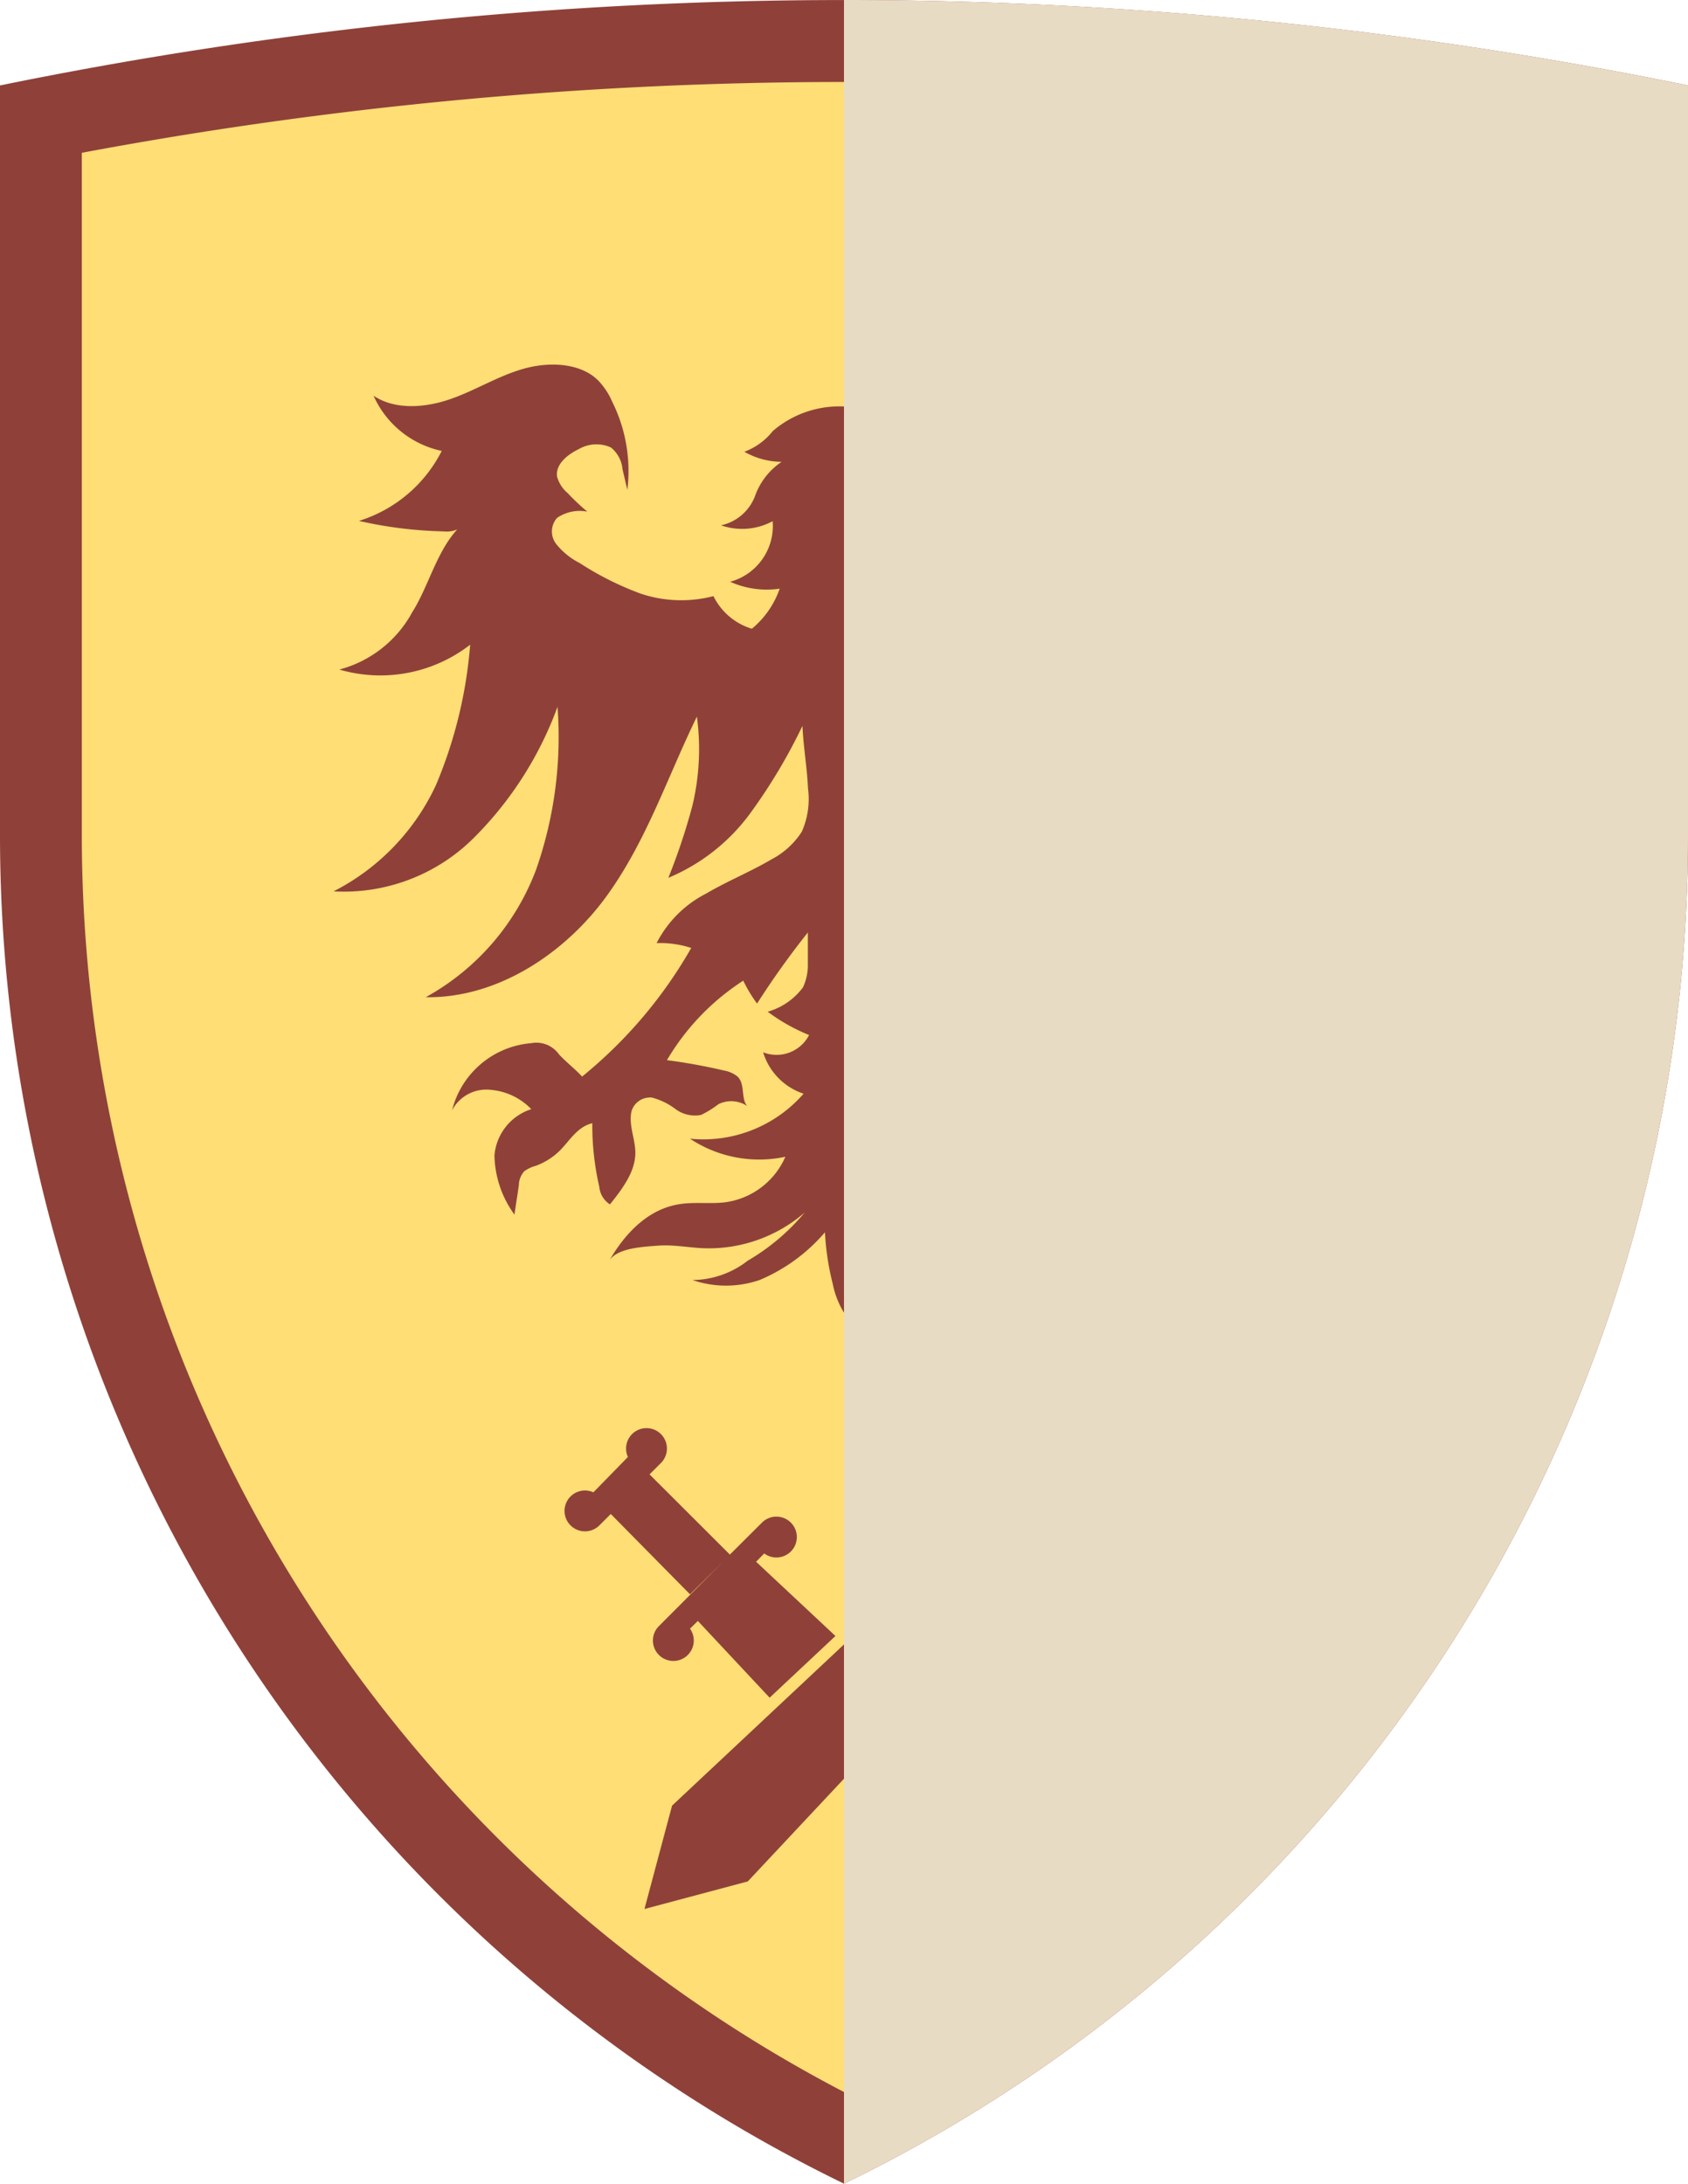 <svg xmlns="http://www.w3.org/2000/svg" viewBox="0 0 122.32 158.21"><defs><style>.cls-1{isolation:isolate;}.cls-2{fill:#8f4139;}.cls-3{fill:#ffde75;}.cls-4{fill:#e8dbc4;mix-blend-mode:multiply;}</style></defs><title>1</title><g class="cls-1"><g id="Capa_2" data-name="Capa 2"><g id="OBJECT"><path class="cls-2" d="M122.32,6.19A305.36,305.36,0,0,0,0,6.19V60.52a108.6,108.6,0,0,0,61.16,97.69h0a108.6,108.6,0,0,0,61.16-97.69V6.19Z"/><path class="cls-3" d="M61.16,151.57a102.68,102.68,0,0,1-55.23-91V11.07a299.82,299.82,0,0,1,110.45,0V60.52a102.64,102.64,0,0,1-55.22,91Z"/><path class="cls-2" d="M81,108.42a1.48,1.48,0,0,0-1.66-.3l-2.53-2.53a1.48,1.48,0,1,0-2.4.44l.83.82-5.82,5.81.52.53h0l-2.84-2.84a1.48,1.48,0,1,0-.17,2.23l.59.6L48.7,130.82l-2,7.49,7.49-2,17.64-18.83.56.56a1.49,1.49,0,0,0,.15,1.92,1.48,1.48,0,0,0,2.09-2.09L70,113.19h0l2.32,2.32,5.82-5.82.82.82a1.48,1.48,0,1,0,2.1-2.09Z"/><path class="cls-2" d="M52.36,113.19h0l-4.63,4.64A1.48,1.48,0,1,0,50,118l.57-.56L55.77,123l4.77-4.47-5.75-5.38.59-.6a1.48,1.48,0,1,0-.17-2.23l-2.85,2.84h0l.53-.53-5.82-5.81.82-.82a1.48,1.48,0,1,0-2.39-.44L43,108.12a1.48,1.48,0,1,0,.44,2.39l.82-.82L50,115.51Z"/><polygon class="cls-2" points="66.59 124.23 61.74 129.41 68.17 136.27 75.66 138.31 73.62 130.82 66.59 124.23"/><path class="cls-2" d="M89,60.64a13.33,13.33,0,0,0,10.28,4,16.4,16.4,0,0,1-7.42-7.72,32.74,32.74,0,0,1-2.47-10.15,10.61,10.61,0,0,0,9.48,1.8,8.44,8.44,0,0,1-5.28-4.15c-1.17-1.87-1.74-4.36-3.26-6a2,2,0,0,0,1,.14,30.59,30.59,0,0,0,6.12-.76,10.08,10.08,0,0,1-6-5.07,6.93,6.93,0,0,0,4.93-4c-1.53,1.06-3.76.87-5.57.24s-3.43-1.65-5.29-2.19-4.15-.44-5.42.86a5.11,5.11,0,0,0-1,1.52A11.23,11.23,0,0,0,78,35.48L78.37,34a2.28,2.28,0,0,1,.86-1.56,2.54,2.54,0,0,1,2.33.12c.87.4,1.72,1.13,1.58,2a2.46,2.46,0,0,1-.76,1.18,16.77,16.77,0,0,1-1.44,1.35,2.91,2.91,0,0,1,2.2.45,1.49,1.49,0,0,1,.06,1.9,5.18,5.18,0,0,1-1.69,1.37A22.16,22.16,0,0,1,77.07,43a9.22,9.22,0,0,1-5.28.16,4.58,4.58,0,0,1-2.74,2.35,9,9,0,0,1-1.88.45,6.49,6.49,0,0,1-1.27-1.6,6.27,6.27,0,0,0,3.13.13,3.9,3.9,0,0,1-2.11-2.13,2.72,2.72,0,0,0,1.87.14,4.44,4.44,0,0,1-2.27-3,4.11,4.11,0,0,0,1.55.51,3.35,3.35,0,0,1-.82-2.72c1.77-.73,1.5-.31,3.45-.41l.18-.24c-1.64-1.07-1.49-1.67-3.52-1.72A6.1,6.1,0,0,0,63,29.77,7.4,7.4,0,0,0,56,31.23a4.71,4.71,0,0,1-2.06,1.5,5.51,5.51,0,0,0,2.7.73A5,5,0,0,0,54.69,36a3.41,3.41,0,0,1-2.44,2.06,4.65,4.65,0,0,0,3.74-.3,4.19,4.19,0,0,1-3.08,4.39,6.48,6.48,0,0,0,3.59.5,6.57,6.57,0,0,1-2,2.89l-.06,0a4.58,4.58,0,0,1-2.74-2.35A9.26,9.26,0,0,1,46.4,43,22.35,22.35,0,0,1,42,40.79a5.18,5.18,0,0,1-1.69-1.37,1.48,1.48,0,0,1,.06-1.9,2.9,2.9,0,0,1,2.19-.45,16.64,16.64,0,0,1-1.43-1.35,2.39,2.39,0,0,1-.76-1.18c-.14-.86.71-1.59,1.57-2a2.54,2.54,0,0,1,2.33-.12A2.29,2.29,0,0,1,45.11,34l.35,1.49a11.23,11.23,0,0,0-1.1-6.39,5.11,5.11,0,0,0-1-1.52c-1.28-1.3-3.57-1.39-5.43-.86s-3.47,1.56-5.28,2.19-4,.82-5.58-.24a7,7,0,0,0,4.94,4,10.08,10.08,0,0,1-6,5.07,30.59,30.59,0,0,0,6.12.76,2,2,0,0,0,1-.14c-1.52,1.67-2.09,4.16-3.26,6a8.47,8.47,0,0,1-5.28,4.15,10.62,10.62,0,0,0,9.48-1.8,32.74,32.74,0,0,1-2.47,10.15,16.38,16.38,0,0,1-7.43,7.72,13.35,13.35,0,0,0,10.29-4,26,26,0,0,0,5.94-9.37A29.12,29.12,0,0,1,38.85,63a17.65,17.65,0,0,1-8,9.25c5.36.08,10.22-3.34,13.11-7.33s4.4-8.61,6.54-13a17.62,17.62,0,0,1-.33,6.47,44.84,44.84,0,0,1-1.74,5.21A14.09,14.09,0,0,0,54.31,59a40.13,40.13,0,0,0,3.84-6.41c.06,1.47.34,3.07.4,4.53a5.8,5.8,0,0,1-.45,3.14,5.8,5.8,0,0,1-2.19,2c-1.53.9-3.21,1.58-4.74,2.48a8.24,8.24,0,0,0-3.59,3.59,7.33,7.33,0,0,1,2.51.35A33.16,33.16,0,0,1,42.18,78c-.49-.54-1.2-1.09-1.69-1.63a2,2,0,0,0-2-.79,6.45,6.45,0,0,0-5.73,4.86,2.8,2.8,0,0,1,2.79-1.48,4.62,4.62,0,0,1,2.95,1.4,3.86,3.86,0,0,0-2.67,3.35A7.52,7.52,0,0,0,37.28,88c.1-.71.22-1.43.32-2.14a1.53,1.53,0,0,1,.39-1,2.49,2.49,0,0,1,.82-.39,4.89,4.89,0,0,0,1.74-1.09c.73-.73,1.29-1.75,2.37-2A20,20,0,0,0,43.43,86a1.68,1.68,0,0,0,.77,1.26c.9-1.13,1.84-2.36,1.84-3.74,0-1-.5-2-.28-3a1.4,1.4,0,0,1,1.48-1,4.92,4.92,0,0,1,1.72.84,2.36,2.36,0,0,0,1.84.42A7.14,7.14,0,0,0,52.06,80a2.09,2.09,0,0,1,2.08.13c-.46-.55-.13-1.56-.68-2.12a2.14,2.14,0,0,0-1-.45,41.07,41.07,0,0,0-4.13-.75,17.27,17.27,0,0,1,5.53-5.76,10.31,10.31,0,0,0,1,1.66,61.15,61.15,0,0,1,3.68-5.15c0,.75,0,1.56,0,2.31a3.81,3.81,0,0,1-.35,1.66,4.83,4.83,0,0,1-2.56,1.77,13.45,13.45,0,0,0,3,1.69,2.65,2.65,0,0,1-3.33,1.25,4.56,4.56,0,0,0,2.93,3A9.64,9.64,0,0,1,50,82.5a9.07,9.07,0,0,0,6.91,1.31,5.57,5.57,0,0,1-4.47,3.31c-1.08.11-2.18-.05-3.24.13-2.29.37-3.92,2.16-5,4,.67-.83,2.31-.91,3.47-1s2.3.16,3.45.19a10.61,10.61,0,0,0,7.19-2.59,15.57,15.57,0,0,1-4.13,3.49,6.59,6.59,0,0,1-4,1.4,7.49,7.49,0,0,0,4.86,0,12.68,12.68,0,0,0,4.74-3.46A18.89,18.89,0,0,0,60.34,93,6.41,6.41,0,0,0,62,96.2c1-.88.78-2,1.13-3.23a18.89,18.89,0,0,0,.64-3.64,12.65,12.65,0,0,0,4.73,3.46,7.52,7.52,0,0,0,4.87,0,6.57,6.57,0,0,1-4-1.4,15.78,15.78,0,0,1-4.14-3.49,10.62,10.62,0,0,0,7.19,2.59c1.16,0,2.31-.23,3.46-.19s2.8.13,3.47,1c-1.08-1.81-2.71-3.6-5-4-1.06-.18-2.16,0-3.24-.13a5.57,5.57,0,0,1-4.47-3.31,9.07,9.07,0,0,0,6.91-1.31,9.66,9.66,0,0,1-8.3-3.3,4.55,4.55,0,0,0,2.94-3A2.65,2.65,0,0,1,64.82,75a13.17,13.17,0,0,0,3-1.69,4.91,4.91,0,0,1-2.56-1.77A4,4,0,0,1,65,69.88c0-.75,0-1.56,0-2.31a61.15,61.15,0,0,1,3.68,5.15,10.31,10.31,0,0,0,1-1.66,17.37,17.37,0,0,1,5.53,5.76,40.07,40.07,0,0,0-4.13.75A2.14,2.14,0,0,0,70,78c-.55.56-.23,1.57-.68,2.12A2.09,2.09,0,0,1,71.42,80a7.44,7.44,0,0,0,1.25.78,2.37,2.37,0,0,0,1.85-.42,4.84,4.84,0,0,1,1.72-.84,1.39,1.39,0,0,1,1.47,1c.23,1-.28,2-.28,3,0,1.38.95,2.61,1.85,3.74A1.71,1.71,0,0,0,80.05,86a20.51,20.51,0,0,0,.51-4.62c1.08.22,1.63,1.24,2.37,2a4.89,4.89,0,0,0,1.74,1.09,2.49,2.49,0,0,1,.82.39,1.58,1.58,0,0,1,.39,1c.1.71.21,1.43.31,2.14a7.46,7.46,0,0,0,1.48-4.32A3.86,3.86,0,0,0,85,80.31a4.59,4.59,0,0,1,2.94-1.4,2.8,2.8,0,0,1,2.8,1.48A6.45,6.45,0,0,0,85,75.53a2.44,2.44,0,0,0-1.2.12,2.33,2.33,0,0,0-.82.67c-.49.54-1.21,1.09-1.69,1.63a33.16,33.16,0,0,1-7.91-9.29,7.33,7.33,0,0,1,2.51-.35,8.24,8.24,0,0,0-3.59-3.59c-1.53-.9-3.22-1.58-4.75-2.48a5.84,5.84,0,0,1-2.18-2,5.8,5.8,0,0,1-.45-3.14c.06-1.46.33-3.06.4-4.53A40.13,40.13,0,0,0,69.17,59,14.09,14.09,0,0,0,75,63.6a43,43,0,0,1-1.74-5.21,17.62,17.62,0,0,1-.33-6.47c2.14,4.34,3.64,9,6.53,13s7.75,7.41,13.12,7.33a17.65,17.65,0,0,1-8-9.25A28.94,28.94,0,0,1,83.1,51.27,26,26,0,0,0,89,60.64Z"/><path class="cls-4" d="M122.32,6.19A305,305,0,0,0,61.16,0V158.21h0a108.6,108.6,0,0,0,61.16-97.69V6.19Z"/></g></g></g></svg>